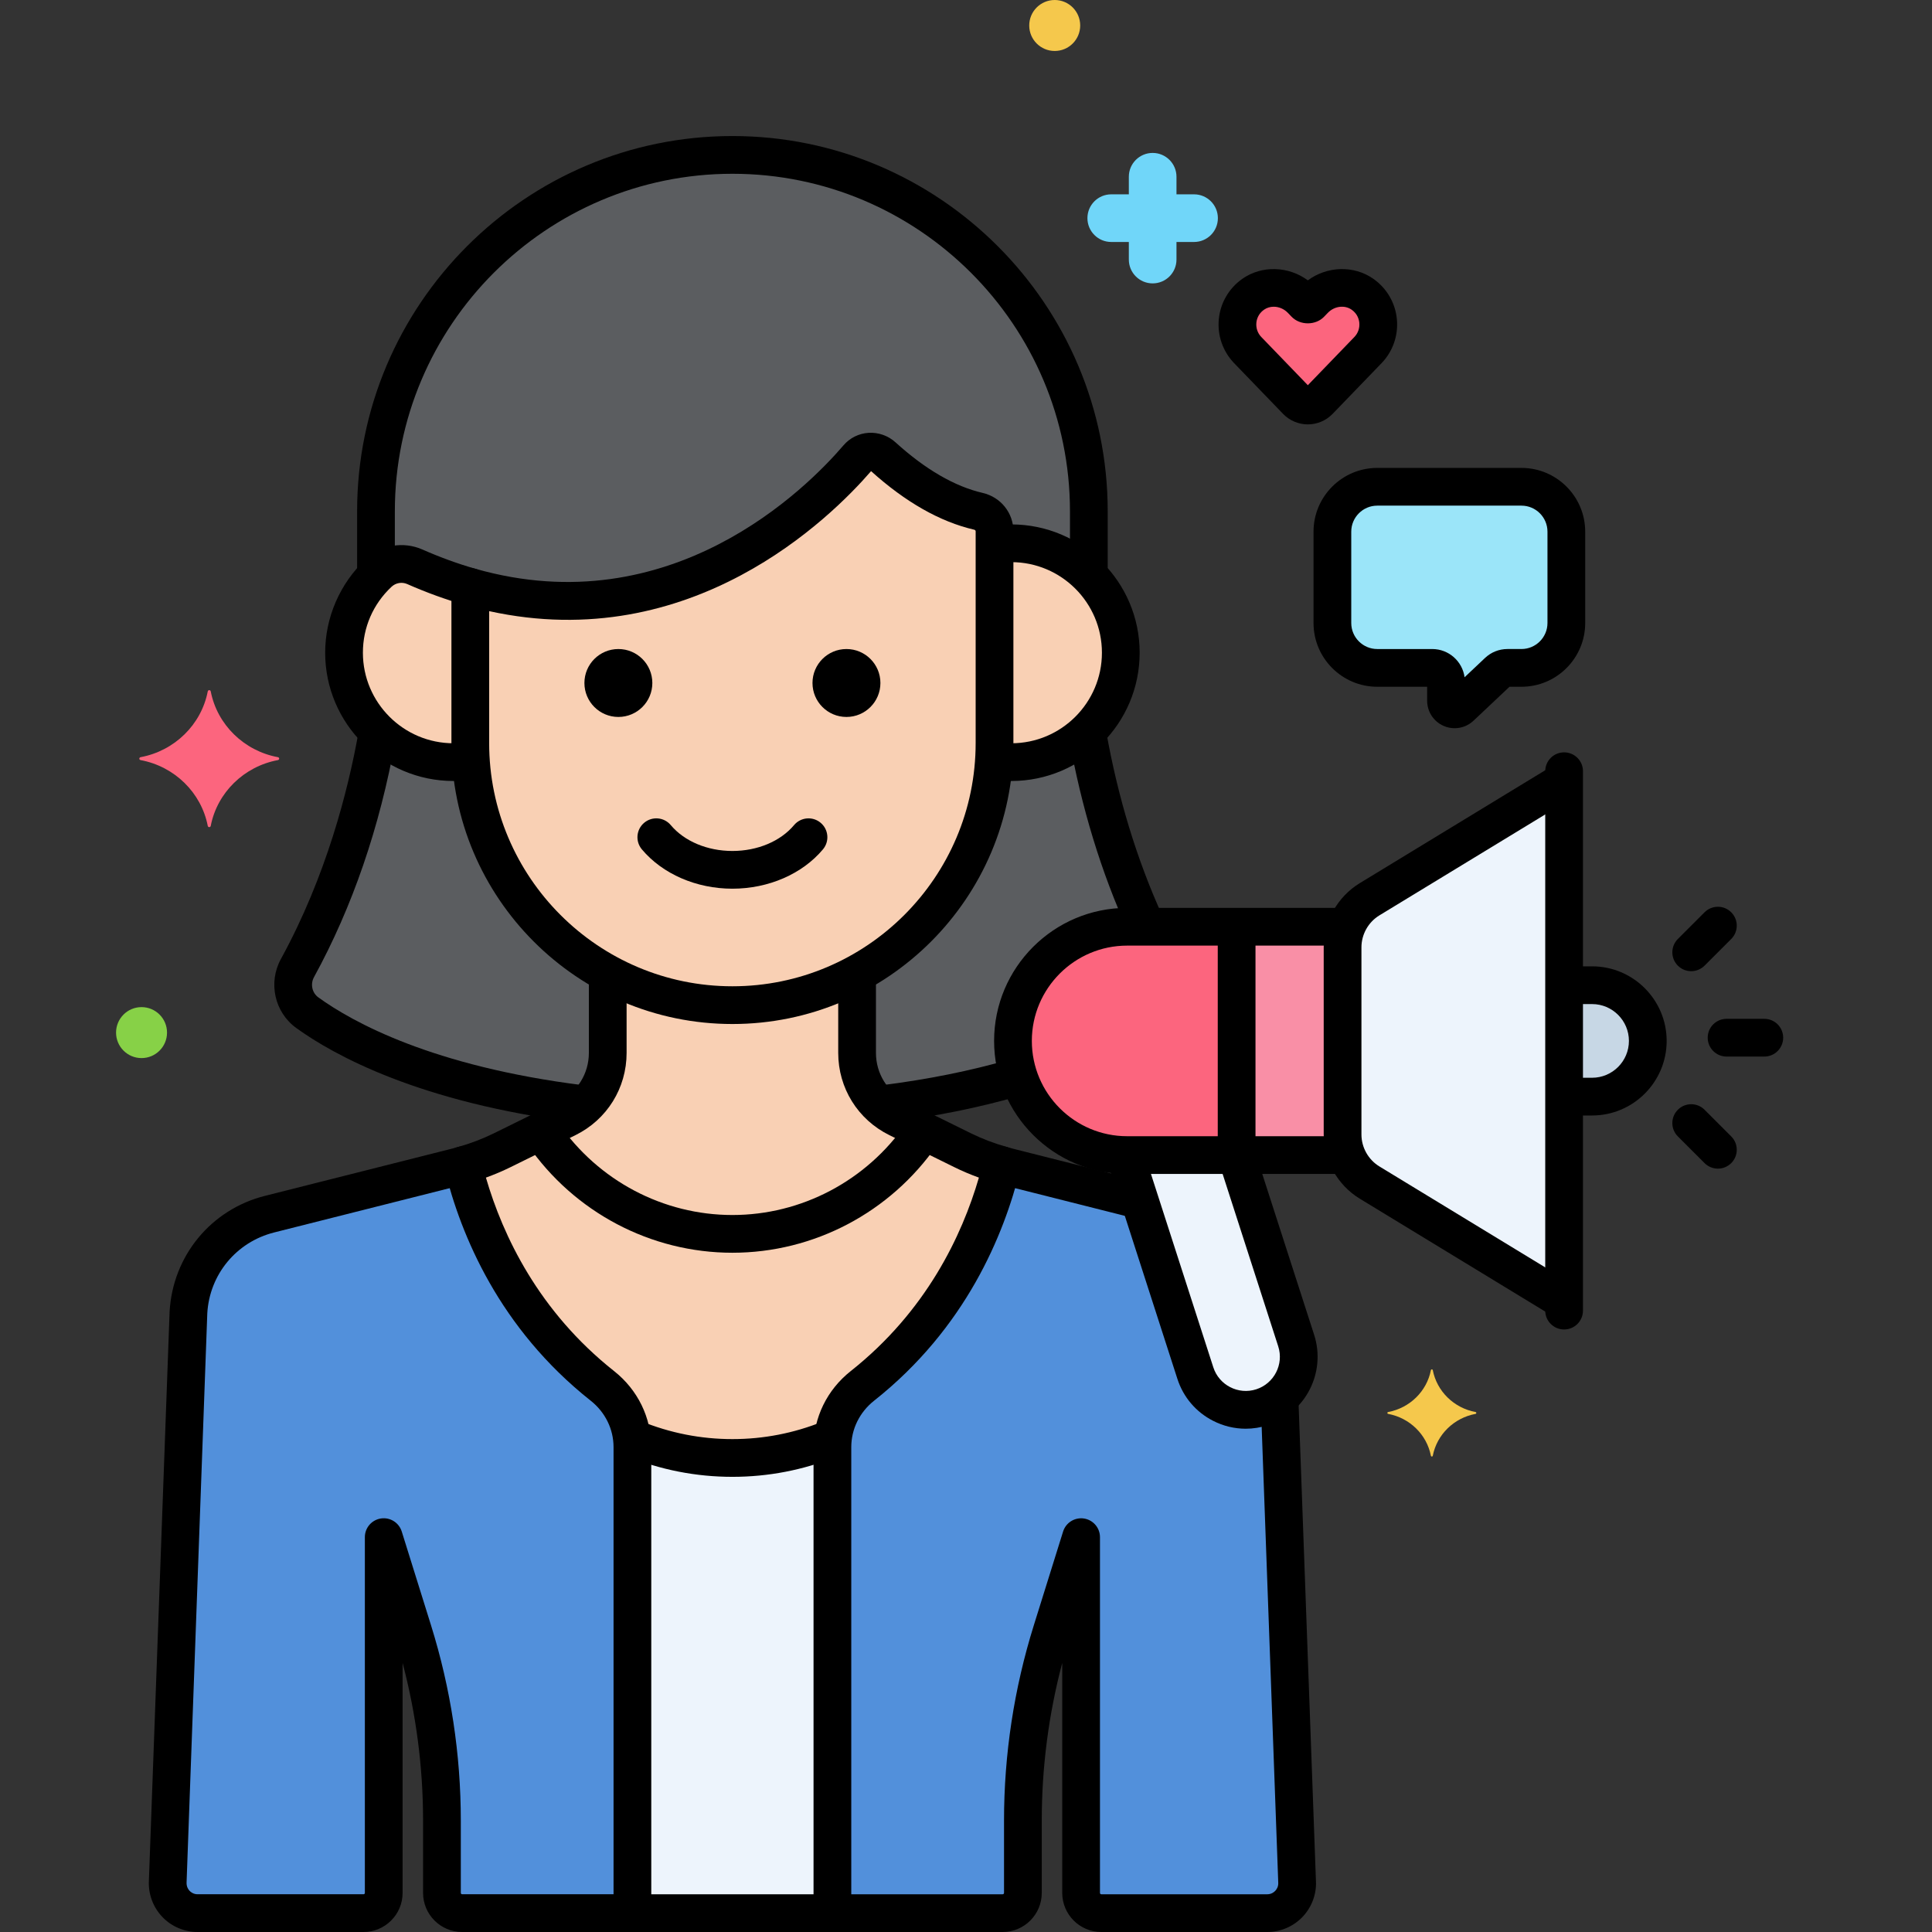 <?xml version="1.0" encoding="utf-8"?>
<!-- Generator: Adobe Illustrator 24.0.0, SVG Export Plug-In . SVG Version: 6.00 Build 0)  -->
<svg version="1.1" xmlns="http://www.w3.org/2000/svg" xmlns:xlink="http://www.w3.org/1999/xlink" x="0px" y="0px"
	 viewBox="0 0 256 256" style="enable-background:new 0 0 256 256;" xml:space="preserve">
<rect x="0" y="0" width="256" height="256" fill="#333333" stroke="none"/>
<style type="text/css">
	.st0{fill:#3A70BF;}
	.st1{fill:#EDF4FC;}
	.st2{fill:#C7D7E5;}
	.st3{fill:#F9D0B4;}
	.st4{fill:#5B5D60;}
	.st5{fill:#5290DB;}
	.st6{fill:#70D6F9;}
	.st7{fill:#F5C84C;}
	.st8{fill:#FC657E;}
	.st9{fill:#87D147;}
	.st10{fill:#FCDD86;}
	.st11{fill:#9BE5F9;}
	.st12{fill:#B2E26D;}
	.st13{fill:#754E34;}
	.st14{fill:#FCA265;}
	.st15{fill:#818182;}
	.st16{fill:#F94EED;}
	.st17{fill:#FFC197;}
	.st18{fill:#3CAADC;}
	.st19{fill:#DAE6F1;}
	.st20{fill:#57AF12;}
	.st21{fill:#EF4460;}
	.st22{fill:#FFF0CA;}
	.st23{fill:#F98FA6;}
	.st24{fill:#EDB311;}
	.st25{fill:#FC8C48;}
	.st26{fill:#FCB9CB;}
	.st27{fill:#96BC71;}
	.st28{fill:#78A352;}
	.st29{fill:#B8DD90;}
	.st30{fill:#6FAFEF;}
	.st31{fill:#29589F;}
	.st32{fill:#414344;}
	.st33{fill:#9B6B4B;}
	.st34{fill:#73B1EF;}
</style>
<g id="Layer_1">
</g>
<g id="Layer_2">
</g>
<g id="Layer_3">
</g>
<g id="Layer_4">
</g>
<g id="Layer_5">
</g>
<g id="Layer_6">
</g>
<g id="Layer_7">
</g>
<g id="Layer_8">
</g>
<g id="Layer_9">
</g>
<g id="Layer_10">
</g>
<g id="Layer_11">
</g>
<g id="Layer_12">
</g>
<g id="Layer_13">
</g>
<g id="Layer_14">
</g>
<g id="Layer_15">
</g>
<g id="Layer_16">
</g>
<g id="Layer_17">
</g>
<g id="Layer_18">
</g>
<g id="Layer_19">
</g>
<g id="Layer_20">
</g>
<g id="Layer_21">
</g>
<g id="Layer_22">
</g>
<g id="Layer_23">
</g>
<g id="Layer_24">
</g>
<g id="Layer_25">
</g>
<g id="Layer_26">
</g>
<g id="Layer_27">
</g>
<g id="Layer_28">
</g>
<g id="Layer_29">
</g>
<g id="Layer_30">
</g>
<g id="Layer_31">
</g>
<g id="Layer_32">
</g>
<g id="Layer_33">
</g>
<g id="Layer_34">
</g>
<g id="Layer_35">
</g>
<g id="Layer_36">
</g>
<g id="Layer_37">
</g>
<g id="Layer_38">
</g>
<g id="Layer_39">
</g>
<g id="Layer_40">
</g>
<g id="Layer_41">
</g>
<g id="Layer_42">
</g>
<g id="Layer_43">
</g>
<g id="Layer_44">
</g>
<g id="Layer_45">
</g>
<g id="Layer_46">
</g>
<g id="Layer_47">
</g>
<g id="Layer_48">
</g>
<g id="Layer_49">
</g>
<g id="Layer_50">
</g>
<g id="Layer_51">
</g>
<g id="Layer_52">
</g>
<g id="Layer_53">
</g>
<g id="Layer_54">
</g>
<g id="Layer_55">
</g>
<g id="Layer_56">
</g>
<g id="Layer_57">
</g>
<g id="Layer_58">
</g>
<g id="Layer_59">
</g>
<g id="Layer_60">
</g>
<g id="Layer_61">
</g>
<g id="Layer_62">
</g>
<g id="Layer_63">
</g>
<g id="Layer_64">
</g>
<g id="Layer_65">
</g>
<g id="Layer_66">
</g>
<g id="Layer_67">
</g>
<g id="Layer_68">
</g>
<g id="Layer_69">
</g>
<g id="Layer_70">
	<g>
		<g>
			<g>
				<path class="st4" d="M80.528,139.512v-10.533c-10.179-5.548-17.308-16.042-18.124-28.194c-0.756,0.122-1.526,0.202-2.316,0.202
					c-3.897,0-7.427-1.545-10.032-4.046c-1.508,8.692-4.54,20.198-10.64,31.327c-1.112,2.029-0.572,4.566,1.303,5.922
					c4.92,3.557,16.083,9.666,36.93,12.174C79.452,144.579,80.528,142.133,80.528,139.512z"/>
			</g>
		</g>
		<g>
			<g>
				<path class="st4" d="M134.223,137.926c0-8.355,6.773-15.128,15.127-15.128h2.588c-4.3-9.343-6.636-18.585-7.897-25.858
					c-2.605,2.501-6.135,4.046-10.032,4.046c-0.79,0-1.56-0.081-2.316-0.202c-0.816,12.152-7.945,22.646-18.124,28.194v10.533
					c0,2.621,1.076,5.067,2.88,6.853c7.335-0.883,13.448-2.215,18.535-3.721C134.496,141.158,134.223,139.575,134.223,137.926z"/>
			</g>
		</g>
		<g>
			<g>
				<path class="st3" d="M134.009,71.985c-0.759,0-1.502,0.064-2.229,0.177c0,3.696,0,20.799,0,26.293v0v0
					c0,0.783-0.036,1.558-0.088,2.329c0.756,0.122,1.526,0.202,2.316,0.202c8.009,0,14.501-6.492,14.501-14.501
					C148.509,78.477,142.017,71.985,134.009,71.985z"/>
			</g>
		</g>
		<g>
			<g>
				<path class="st3" d="M113.661,60.642c-5.29,6.174-24.047,24.906-51.344,17.13v20.684c0,19.102,15.629,34.732,34.732,34.732l0,0
					c19.102,0,34.732-15.629,34.732-34.732v-28.06c0-1.276-0.893-2.358-2.136-2.646c-3.515-0.814-7.782-2.85-12.673-7.294
					C116.003,59.577,114.511,59.649,113.661,60.642z"/>
			</g>
		</g>
		<g>
			<g>
				<path class="st3" d="M62.316,77.771c-2.385-0.679-4.834-1.559-7.346-2.668c-1.619-0.715-3.511-0.386-4.803,0.825
					c-2.817,2.641-4.581,6.39-4.581,10.557c0,8.008,6.492,14.501,14.501,14.501c0.79,0,1.56-0.08,2.316-0.202
					c-0.052-0.771-0.088-1.546-0.088-2.329V77.771z"/>
			</g>
		</g>
		<g>
			<g>
				<g>
					<path class="st4" d="M50.168,75.929c1.291-1.211,3.183-1.54,4.803-0.825c2.512,1.109,4.961,1.988,7.346,2.668
						c27.297,7.776,46.055-10.956,51.344-17.13c0.85-0.992,2.342-1.065,3.309-0.186c4.892,4.445,9.159,6.48,12.673,7.294
						c1.243,0.288,2.136,1.37,2.136,2.646v1.766c0.727-0.113,1.47-0.177,2.229-0.177c4.012,0,7.643,1.63,10.268,4.263v-8.494
						c0-25.976-21.253-47.229-47.229-47.229c-25.976,0-47.229,21.253-47.229,47.229v8.535
						C49.937,76.171,50.046,76.043,50.168,75.929z"/>
				</g>
			</g>
		</g>
		<g>
			<g>
				<path class="st5" d="M167.227,186.469c-3.69,1.189-7.645-0.837-8.835-4.526l-7.393-22.923l-17.449-4.405
					c-0.272-0.068-0.539-0.151-0.809-0.227c-2.094,8.503-6.996,20.17-18.47,29.253c-2.486,1.969-3.972,4.939-3.972,8.11V253.5
					h22.563c1.478,0,2.677-1.198,2.677-2.677v-9.58c0-8.52,1.291-16.991,3.83-25.124l3.883-12.439v47.143
					c0,1.479,1.198,2.677,2.677,2.677h21.99c2.273,0,4.079-1.91,3.953-4.179l-2.333-64.122
					C168.872,185.749,168.098,186.188,167.227,186.469z"/>
			</g>
		</g>
		<g>
			<g>
				<path class="st5" d="M50.845,250.823v-47.143l3.883,12.439c2.539,8.133,3.83,16.604,3.83,25.124v9.58
					c0,1.479,1.198,2.677,2.677,2.677h22.563v-61.748c0-3.171-1.486-6.142-3.972-8.11c-11.475-9.083-16.376-20.75-18.47-29.253
					c-0.27,0.076-0.537,0.158-0.809,0.227l-24.833,6.269c-6.044,1.521-10.396,6.796-10.743,13.019l-2.745,75.418
					c-0.126,2.269,1.68,4.179,3.953,4.179h21.99C49.647,253.5,50.845,252.302,50.845,250.823z"/>
			</g>
		</g>
		<g>
			<g>
				<path class="st3" d="M79.826,183.642c2.486,1.969,3.972,4.939,3.972,8.11V253.5h7.782h10.937h7.782v-61.748
					c0-3.171,1.486-6.142,3.972-8.11c11.475-9.083,16.376-20.75,18.47-29.253c-1.789-0.503-3.532-1.16-5.2-1.983l-8.587-4.234
					c-3.298-1.626-5.386-4.984-5.386-8.66v-10.533c-4.92,2.682-10.551,4.208-16.52,4.208c-5.97,0-11.6-1.526-16.52-4.208v10.533
					c0,3.677-2.088,7.034-5.386,8.66l-8.587,4.234c-1.668,0.823-3.411,1.479-5.2,1.983
					C63.449,162.891,68.351,174.559,79.826,183.642z"/>
			</g>
		</g>
		<g>
			<g>
				<g>
					<path class="st1" d="M97.048,193.187c-4.717,0-9.22-0.956-13.33-2.679c0.051,0.41,0.08,0.825,0.08,1.244V253.5h7.782h10.937
						h7.782v-61.748c0-0.419,0.03-0.834,0.08-1.244C106.268,192.231,101.765,193.187,97.048,193.187z"/>
				</g>
			</g>
		</g>
		<g>
			<g>
				<path class="st1" d="M181.478,119.155c-2.223,1.354-3.58,3.768-3.58,6.37c0,8.674,0,16.127,0,24.801
					c0,2.602,1.357,5.017,3.58,6.37l25.774,15.689v-34.459v-34.459L181.478,119.155z"/>
			</g>
		</g>
		<g>
			<g>
				<path class="st8" d="M177.898,150.327c0-8.674,0-16.127,0-24.801c0-0.948,0.185-1.87,0.521-2.727h-29.069
					c-8.355,0-15.128,6.773-15.128,15.128s6.773,15.128,15.128,15.128h29.068C178.082,152.197,177.898,151.275,177.898,150.327z"/>
			</g>
		</g>
		<g>
			<g>
				<path class="st2" d="M210.96,130.545h-3.708v7.381v7.381h3.708c4.076,0,7.381-3.305,7.381-7.381S215.036,130.545,210.96,130.545
					z"/>
			</g>
		</g>
		<g>
			<g>
				<path class="st1" d="M163.826,153.054h-14.475c-0.095,0-0.186-0.012-0.28-0.014l9.321,28.903c1.19,3.69,5.146,5.716,8.835,4.526
					c3.69-1.19,5.716-5.146,4.526-8.835L163.826,153.054z"/>
			</g>
		</g>
		<g>
			<g>
				<path class="st11" d="M201.6,64.5h-19.104c-3.271,0-5.948,2.677-5.948,5.948v12.104c0,3.271,2.677,5.948,5.948,5.948h7.286
					c1.006,0,1.822,0.815,1.822,1.822v2.526c0,1.003,1.199,1.521,1.929,0.832l4.964-4.683c0.338-0.319,0.785-0.497,1.25-0.497h1.854
					c3.271,0,5.948-2.677,5.948-5.948V70.448C207.548,67.177,204.871,64.5,201.6,64.5z"/>
			</g>
		</g>
		<g>
			<g>
				<path class="st8" d="M180.546,38.996c-1.983-1.395-4.717-1.024-6.401,0.721l-0.506,0.524c-0.188,0.195-0.5,0.195-0.688,0
					l-0.506-0.524c-1.684-1.745-4.417-2.116-6.401-0.721c-2.499,1.758-2.758,5.276-0.719,7.388l6.488,6.723
					c0.809,0.839,2.153,0.839,2.962,0l6.488-6.723C183.304,44.272,183.046,40.754,180.546,38.996z"/>
			</g>
		</g>
		<g>
			<g>
				<path class="st23" d="M178.419,122.799h-14.56v30.255h14.56c-0.337-0.857-0.521-1.779-0.521-2.727c0-8.674,0-16.127,0-24.801
					C177.898,124.577,178.082,123.655,178.419,122.799z"/>
			</g>
		</g>
		<g>
			<g>
				<path d="M76.983,148.782c-0.104,0-0.208-0.006-0.313-0.02c-21.115-2.645-32.506-8.996-37.416-12.548
					c-2.877-2.079-3.749-6.013-2.03-9.148c6.011-10.967,8.896-22.33,10.259-29.932c0.243-1.358,1.539-2.263,2.902-2.02
					c1.358,0.244,2.263,1.543,2.02,2.902c-2.078,11.59-5.71,22.172-10.796,31.451c-0.51,0.931-0.263,2.089,0.575,2.694
					c4.523,3.271,15.099,9.132,35.107,11.639c1.37,0.172,2.342,1.421,2.17,2.791C79.303,147.857,78.226,148.782,76.983,148.782z"/>
			</g>
		</g>
		<g>
			<g>
				<path d="M117.134,148.779c-1.242,0-2.319-0.925-2.478-2.188c-0.172-1.37,0.799-2.62,2.169-2.792
					c6.088-0.764,11.802-1.913,16.982-3.417c1.325-0.383,2.713,0.379,3.098,1.705c0.385,1.325-0.379,2.713-1.705,3.098
					c-5.432,1.576-11.404,2.779-17.752,3.575C117.343,148.773,117.237,148.779,117.134,148.779z"/>
			</g>
		</g>
		<g>
			<g>
				<path d="M151.79,124.971c-0.95,0-1.857-0.544-2.277-1.465c-3.592-7.888-6.239-16.554-7.869-25.759
					c-0.24-1.359,0.667-2.656,2.026-2.897c1.357-0.249,2.656,0.666,2.897,2.026c1.556,8.79,4.078,17.053,7.496,24.558
					c0.572,1.257,0.018,2.739-1.239,3.312C152.488,124.897,152.136,124.971,151.79,124.971z"/>
			</g>
		</g>
		<g>
			<g>
				<path d="M97.048,117.757c-4.775,0-9.261-1.949-11.999-5.214c-0.887-1.059-0.748-2.635,0.31-3.522
					c1.058-0.887,2.634-0.749,3.522,0.31c1.799,2.146,4.852,3.427,8.167,3.427s6.369-1.281,8.167-3.426
					c0.888-1.06,2.466-1.196,3.521-0.311c1.059,0.887,1.197,2.464,0.311,3.521C106.311,115.808,101.824,117.757,97.048,117.757z"/>
			</g>
		</g>
		<g>
			<g>
				<circle cx="112.159" cy="90.5" r="4.5"/>
			</g>
		</g>
		<g>
			<g>
				<circle cx="81.938" cy="90.5" r="4.5"/>
			</g>
		</g>
		<g>
			<g>
				<path d="M134.009,103.486c-0.509,0-1.035-0.027-1.564-0.081c-1.374-0.14-2.374-1.367-2.234-2.74
					c0.14-1.375,1.368-2.37,2.74-2.234c0.349,0.035,0.701,0.056,1.059,0.056c6.617,0,12.001-5.383,12.001-12
					s-5.384-12.001-12.001-12.001c-0.371,0-0.753,0.02-1.137,0.058c-1.383,0.121-2.599-0.869-2.734-2.242
					c-0.136-1.374,0.868-2.598,2.242-2.734c0.547-0.054,1.095-0.081,1.629-0.081c9.374,0,17.001,7.627,17.001,17.001
					S143.383,103.486,134.009,103.486z"/>
			</g>
		</g>
		<g>
			<g>
				<path d="M97.048,135.687c-20.529,0-37.231-16.702-37.231-37.231V77.771c0-0.784,0.368-1.522,0.994-1.995s1.441-0.625,2.19-0.409
					c25.916,7.383,43.873-10.648,48.761-16.352l0,0c0.85-0.991,2.033-1.582,3.335-1.663c1.302-0.075,2.591,0.377,3.556,1.255
					c3.951,3.589,7.84,5.846,11.556,6.707c2.397,0.556,4.072,2.646,4.072,5.081v28.06
					C134.28,118.984,117.578,135.687,97.048,135.687z M64.816,80.979v17.477c0,17.772,14.459,32.231,32.231,32.231
					c17.773,0,32.232-14.459,32.232-32.231v-28.06c0-0.113-0.101-0.187-0.201-0.21c-4.514-1.046-9.107-3.656-13.656-7.758
					C110.064,68.627,91.628,86.861,64.816,80.979z M113.661,60.642h0.01H113.661z"/>
			</g>
		</g>
		<g>
			<g>
				<path d="M97.048,165.995c-10.809,0-20.953-5.352-27.138-14.314c-0.784-1.137-0.499-2.693,0.638-3.478
					c1.135-0.783,2.692-0.501,3.478,0.638c5.251,7.61,13.857,12.154,23.022,12.154c9.146,0,17.742-4.529,22.995-12.114
					c0.786-1.137,2.346-1.42,3.479-0.633c1.136,0.786,1.419,2.344,0.633,3.479C117.967,160.661,107.834,165.995,97.048,165.995z"/>
			</g>
		</g>
		<g>
			<g>
				<path d="M60.088,103.486c-9.374,0-17.001-7.626-17.001-17c0-4.668,1.958-9.181,5.371-12.382c2.03-1.902,4.983-2.409,7.522-1.288
					c2.328,1.028,4.69,1.887,7.021,2.551c1.327,0.379,2.097,1.762,1.719,3.09c-0.379,1.327-1.759,2.099-3.09,1.719
					c-2.552-0.728-5.133-1.665-7.67-2.785c-0.702-0.31-1.519-0.167-2.083,0.361c-2.444,2.293-3.791,5.395-3.791,8.734
					c0,6.617,5.384,12,12.001,12c0.352,0,0.712-0.02,1.103-0.061c1.375-0.143,2.604,0.854,2.746,2.227
					c0.144,1.373-0.854,2.603-2.227,2.746C61.146,103.458,60.614,103.486,60.088,103.486z"/>
			</g>
		</g>
		<g>
			<g>
				<g>
					<path d="M144.277,78.438c-1.381,0-2.5-1.119-2.5-2.5v-8.183c0-24.663-20.065-44.729-44.729-44.729
						c-24.663,0-44.729,20.065-44.729,44.729v8.174c0,1.381-1.119,2.5-2.5,2.5s-2.5-1.119-2.5-2.5v-8.174
						c0-27.42,22.309-49.729,49.729-49.729c27.421,0,49.729,22.309,49.729,49.729v8.183
						C146.777,77.318,145.658,78.438,144.277,78.438z"/>
				</g>
			</g>
		</g>
		<g>
			<g>
				<path d="M150.652,161.433c-0.203,0-0.408-0.025-0.614-0.077l-17.101-4.316c-0.216-0.055-0.432-0.116-0.647-0.179l-0.229-0.065
					c-1.329-0.376-2.102-1.758-1.727-3.086c0.376-1.328,1.754-2.097,3.086-1.727l0.261,0.075c0.159,0.046,0.318,0.093,0.479,0.133
					l17.103,4.317c1.338,0.338,2.149,1.697,1.812,3.036C152.788,160.677,151.771,161.433,150.652,161.433z"/>
			</g>
		</g>
		<g>
			<g>
				<path d="M167.918,256h-21.99c-2.854,0-5.177-2.322-5.177-5.177v-30.476c-1.802,6.815-2.713,13.828-2.713,20.896v9.58
					c0,2.854-2.322,5.177-5.177,5.177h-22.563c-1.381,0-2.5-1.119-2.5-2.5s1.119-2.5,2.5-2.5h22.563
					c0.098,0,0.177-0.079,0.177-0.177v-9.58c0-8.783,1.327-17.487,3.943-25.869l3.883-12.438c0.368-1.179,1.543-1.907,2.764-1.727
					c1.221,0.187,2.123,1.236,2.123,2.472v47.143c0,0.098,0.079,0.177,0.177,0.177h21.99c0.546,0,0.898-0.286,1.06-0.456
					c0.161-0.171,0.427-0.538,0.396-1.084l-2.318-63.705c-0.051-1.38,1.027-2.539,2.407-2.589c1.384-0.042,2.539,1.027,2.589,2.407
					l2.316,63.656c0.097,1.716-0.543,3.465-1.758,4.749C171.396,255.264,169.686,256,167.918,256z"/>
			</g>
		</g>
		<g>
			<g>
				<path d="M83.798,256H61.235c-2.854,0-5.177-2.322-5.177-5.177v-9.58c0-7.064-0.911-14.077-2.713-20.895v30.475
					c0,2.854-2.322,5.177-5.177,5.177h-21.99c-1.767,0-3.478-0.736-4.691-2.021c-1.215-1.284-1.855-3.033-1.758-4.798l2.743-75.37
					c0.412-7.403,5.487-13.554,12.631-15.353l24.831-6.268c0.162-0.041,0.321-0.088,0.48-0.134l0.261-0.075
					c1.326-0.373,2.71,0.397,3.086,1.727c0.375,1.328-0.397,2.71-1.727,3.086l-0.229,0.065c-0.216,0.063-0.432,0.124-0.649,0.18
					l-24.831,6.268c-5.013,1.262-8.572,5.575-8.859,10.733l-2.743,75.37c-0.032,0.594,0.234,0.962,0.396,1.133
					c0.161,0.17,0.514,0.456,1.06,0.456h21.99c0.098,0,0.177-0.079,0.177-0.177v-47.143c0-1.235,0.902-2.285,2.123-2.472
					c1.221-0.189,2.396,0.547,2.764,1.727l3.883,12.438c2.616,8.386,3.943,17.089,3.943,25.869v9.58
					c0,0.098,0.079,0.177,0.177,0.177h22.563c1.381,0,2.5,1.119,2.5,2.5S85.179,256,83.798,256z"/>
			</g>
		</g>
		<g>
			<g>
				<path d="M110.298,256h-26.5c-1.381,0-2.5-1.119-2.5-2.5v-61.748c0-2.387-1.103-4.629-3.023-6.15
					c-12.122-9.596-17.212-21.945-19.347-30.615c-0.322-1.31,0.452-2.639,1.75-3.004c1.678-0.473,3.283-1.085,4.772-1.818
					l8.587-4.234c2.462-1.214,3.991-3.673,3.991-6.418v-10.22c0-1.381,1.119-2.5,2.5-2.5s2.5,1.119,2.5,2.5v10.22
					c0,4.663-2.598,8.841-6.78,10.902l-8.587,4.234c-1.049,0.517-2.144,0.982-3.274,1.391c2.245,7.701,6.984,17.722,16.991,25.643
					c3.127,2.476,4.92,6.146,4.92,10.07V251h21.5v-59.248c0-3.924,1.794-7.594,4.921-10.07c10.007-7.921,14.746-17.941,16.99-25.643
					c-1.129-0.408-2.225-0.873-3.273-1.391l-8.587-4.234c-4.183-2.062-6.78-6.239-6.78-10.902v-10.153c0-1.381,1.119-2.5,2.5-2.5
					s2.5,1.119,2.5,2.5v10.153c0,2.745,1.529,5.204,3.991,6.418l8.587,4.234c1.49,0.734,3.096,1.347,4.772,1.818
					c1.298,0.365,2.072,1.694,1.75,3.004c-2.135,8.67-7.225,21.02-19.347,30.615c-1.922,1.522-3.024,3.764-3.024,6.15V253.5
					C112.798,254.881,111.679,256,110.298,256z"/>
			</g>
		</g>
		<g>
			<g>
				<g>
					<path d="M97.048,195.688c-4.831,0-9.546-0.927-14.012-2.756c-1.277-0.523-1.89-1.983-1.366-3.261s1.981-1.888,3.261-1.366
						c3.862,1.581,7.938,2.383,12.117,2.383c4.111,0,8.129-0.777,11.94-2.311c1.279-0.518,2.736,0.104,3.252,1.387
						c0.516,1.28-0.105,2.736-1.387,3.252C106.446,194.788,101.802,195.688,97.048,195.688z"/>
				</g>
			</g>
		</g>
		<g>
			<g>
				<path d="M206.758,174.586c-0.443,0-0.892-0.117-1.298-0.364l-25.282-15.39c-2.948-1.795-4.78-5.054-4.78-8.505v-24.802
					c0-3.451,1.831-6.71,4.78-8.505l25.411-15.468c1.18-0.717,2.718-0.344,3.436,0.836s0.344,2.718-0.836,3.436l-25.411,15.467
					c-1.468,0.894-2.38,2.517-2.38,4.234v24.802c0,1.718,0.912,3.34,2.38,4.233l25.282,15.39c1.18,0.718,1.554,2.256,0.836,3.436
					C208.425,174.159,207.601,174.586,206.758,174.586z"/>
			</g>
		</g>
		<g>
			<g>
				<path d="M178.021,155.554h-28.67c-9.72,0-17.627-7.908-17.627-17.628s7.907-17.627,17.627-17.627h28.547
					c1.381,0,2.5,1.119,2.5,2.5s-1.119,2.5-2.5,2.5h-28.547c-6.963,0-12.627,5.664-12.627,12.627s5.664,12.628,12.627,12.628h28.67
					c1.381,0,2.5,1.119,2.5,2.5S179.401,155.554,178.021,155.554z"/>
			</g>
		</g>
		<g>
			<g>
				<path d="M207.252,176.162c-1.381,0-2.5-1.119-2.5-2.5V102.19c0-1.381,1.119-2.5,2.5-2.5s2.5,1.119,2.5,2.5v71.472
					C209.752,175.043,208.633,176.162,207.252,176.162z"/>
			</g>
		</g>
		<g>
			<g>
				<path d="M210.96,147.808h-3.179c-1.381,0-2.5-1.119-2.5-2.5s1.119-2.5,2.5-2.5h3.179c2.691,0,4.881-2.19,4.881-4.882
					s-2.189-4.881-4.881-4.881h-3.271c-1.381,0-2.5-1.119-2.5-2.5s1.119-2.5,2.5-2.5h3.271c5.448,0,9.881,4.433,9.881,9.881
					C220.841,143.375,216.408,147.808,210.96,147.808z"/>
			</g>
		</g>
		<g>
			<g>
				<path d="M165.063,189.313c-1.489,0-2.968-0.354-4.331-1.053c-2.263-1.159-3.939-3.13-4.72-5.55l-9.225-28.607
					c-0.424-1.314,0.298-2.723,1.611-3.146c1.311-0.428,2.724,0.297,3.146,1.611l9.226,28.607c0.765,2.373,3.319,3.678,5.688,2.914
					c2.371-0.765,3.679-3.317,2.914-5.689l-7.82-24.249c-0.424-1.314,0.298-2.723,1.611-3.146c1.311-0.428,2.724,0.297,3.146,1.611
					l7.821,24.25c1.61,4.996-1.143,10.371-6.138,11.982C167.032,189.158,166.045,189.313,165.063,189.313z"/>
			</g>
		</g>
		<g>
			<g>
				<path d="M192.747,96.492c-0.486,0-0.978-0.098-1.442-0.298c-1.337-0.577-2.201-1.891-2.201-3.347V91h-6.607
					c-4.658,0-8.448-3.79-8.448-8.448V70.448c0-4.658,3.79-8.448,8.448-8.448H201.6c4.658,0,8.448,3.79,8.448,8.448v12.104
					c0,4.658-3.79,8.448-8.448,8.448h-1.585l-4.767,4.498C194.558,96.149,193.659,96.492,192.747,96.492z M182.496,67
					c-1.901,0-3.448,1.547-3.448,3.448v12.104c0,1.901,1.547,3.448,3.448,3.448h7.286c2.186,0,3.998,1.631,4.282,3.74l2.716-2.563
					c0.807-0.76,1.859-1.178,2.966-1.178h1.854c1.901,0,3.448-1.547,3.448-3.448V70.448c0-1.901-1.547-3.448-3.448-3.448H182.496z"
					/>
			</g>
		</g>
		<g>
			<g>
				<path d="M173.296,56.235c-1.23,0-2.426-0.508-3.28-1.393l-6.488-6.723c-1.495-1.55-2.234-3.674-2.029-5.828
					c0.205-2.148,1.338-4.095,3.109-5.341c2.595-1.825,6.133-1.69,8.688,0.197c2.556-1.889,6.095-2.022,8.688-0.197l0,0
					c0.001,0,0.001,0,0.001,0c1.771,1.246,2.904,3.191,3.109,5.34c0.206,2.154-0.534,4.279-2.029,5.829l-6.488,6.723
					C175.722,55.728,174.526,56.235,173.296,56.235z M168.774,40.643c-0.459,0-0.909,0.13-1.289,0.397
					c-0.788,0.555-0.971,1.32-1.01,1.727c-0.066,0.698,0.17,1.385,0.649,1.881l6.171,6.394l6.171-6.394
					c0.479-0.497,0.716-1.183,0.649-1.882c-0.039-0.406-0.222-1.171-1.008-1.725c-0.001,0-0.001,0-0.001,0
					c-0.939-0.663-2.299-0.484-3.163,0.412l-0.506,0.523c-1.107,1.154-3.173,1.158-4.29-0.004l-0.501-0.521
					C170.134,40.921,169.445,40.643,168.774,40.643z M171.843,38.503c-0.002,0.002-0.005,0.005-0.007,0.007L171.843,38.503z
					 M174.745,38.499l0.006,0.007C174.749,38.503,174.747,38.501,174.745,38.499z"/>
			</g>
		</g>
		<g>
			<g>
				<path d="M233.78,140h-5c-1.381,0-2.5-1.119-2.5-2.5s1.119-2.5,2.5-2.5h5c1.381,0,2.5,1.119,2.5,2.5S235.161,140,233.78,140z"/>
			</g>
		</g>
		<g>
			<g>
				<path d="M224.094,128.687c-0.64,0-1.279-0.244-1.768-0.732c-0.977-0.977-0.977-2.559,0-3.535l3.536-3.536
					c0.977-0.977,2.559-0.977,3.535,0s0.977,2.559,0,3.535l-3.536,3.536C225.373,128.442,224.733,128.687,224.094,128.687z"/>
			</g>
		</g>
		<g>
			<g>
				<path d="M227.63,154.85c-0.64,0-1.279-0.244-1.768-0.732l-3.536-3.536c-0.977-0.977-0.977-2.559,0-3.535s2.559-0.977,3.535,0
					l3.536,3.536c0.977,0.977,0.977,2.559,0,3.535C228.909,154.605,228.27,154.85,227.63,154.85z"/>
			</g>
		</g>
		<g>
			<g>
				<path d="M163.859,154.938c-1.381,0-2.5-1.119-2.5-2.5v-28.896c0-1.381,1.119-2.5,2.5-2.5s2.5,1.119,2.5,2.5v28.896
					C166.359,153.818,165.24,154.938,163.859,154.938z"/>
			</g>
		</g>
		<g>
			<g>
				<path class="st8" d="M36.822,100.33c-4.498-0.838-8.043-4.31-8.898-8.716c-0.043-0.221-0.352-0.221-0.395,0
					c-0.855,4.406-4.4,7.879-8.898,8.716c-0.226,0.042-0.226,0.345,0,0.387c4.498,0.838,8.043,4.31,8.898,8.717
					c0.043,0.221,0.352,0.221,0.395,0c0.855-4.406,4.4-7.879,8.898-8.717C37.047,100.675,37.047,100.373,36.822,100.33z"/>
			</g>
		</g>
		<g>
			<g>
				<path class="st7" d="M195.515,187.101c-2.862-0.533-5.118-2.743-5.663-5.547c-0.027-0.141-0.224-0.141-0.251,0
					c-0.544,2.804-2.8,5.014-5.663,5.547c-0.144,0.027-0.144,0.219,0,0.246c2.862,0.533,5.118,2.743,5.663,5.547
					c0.027,0.141,0.224,0.141,0.251,0c0.544-2.804,2.8-5.014,5.663-5.547C195.658,187.32,195.658,187.128,195.515,187.101z"/>
			</g>
		</g>
		<g>
			<g>
				<path class="st6" d="M147.246,25.75h2.33v-2.33c0-1.744,1.413-3.157,3.157-3.157s3.157,1.413,3.157,3.157v2.33h2.329
					c1.744,0,3.157,1.413,3.157,3.157s-1.413,3.157-3.157,3.157h-2.329v2.33c0,1.744-1.413,3.157-3.157,3.157
					s-3.157-1.413-3.157-3.157v-2.33h-2.33c-1.744,0-3.157-1.413-3.157-3.157S145.502,25.75,147.246,25.75z"/>
			</g>
		</g>
		<g>
			<g>
				<circle class="st9" cx="18.755" cy="136.825" r="3.377"/>
			</g>
		</g>
		<g>
			<g>
				<circle class="st7" cx="139.755" cy="3.377" r="3.377"/>
			</g>
		</g>
	</g>
</g>
<g id="Layer_71">
</g>
<g id="Layer_72">
</g>
<g id="Layer_73">
</g>
<g id="Layer_74">
</g>
<g id="Layer_75">
</g>
<g id="Layer_76">
</g>
<g id="Layer_77">
</g>
<g id="Layer_78">
</g>
<g id="Layer_79">
</g>
<g id="Layer_80">
</g>
</svg>
